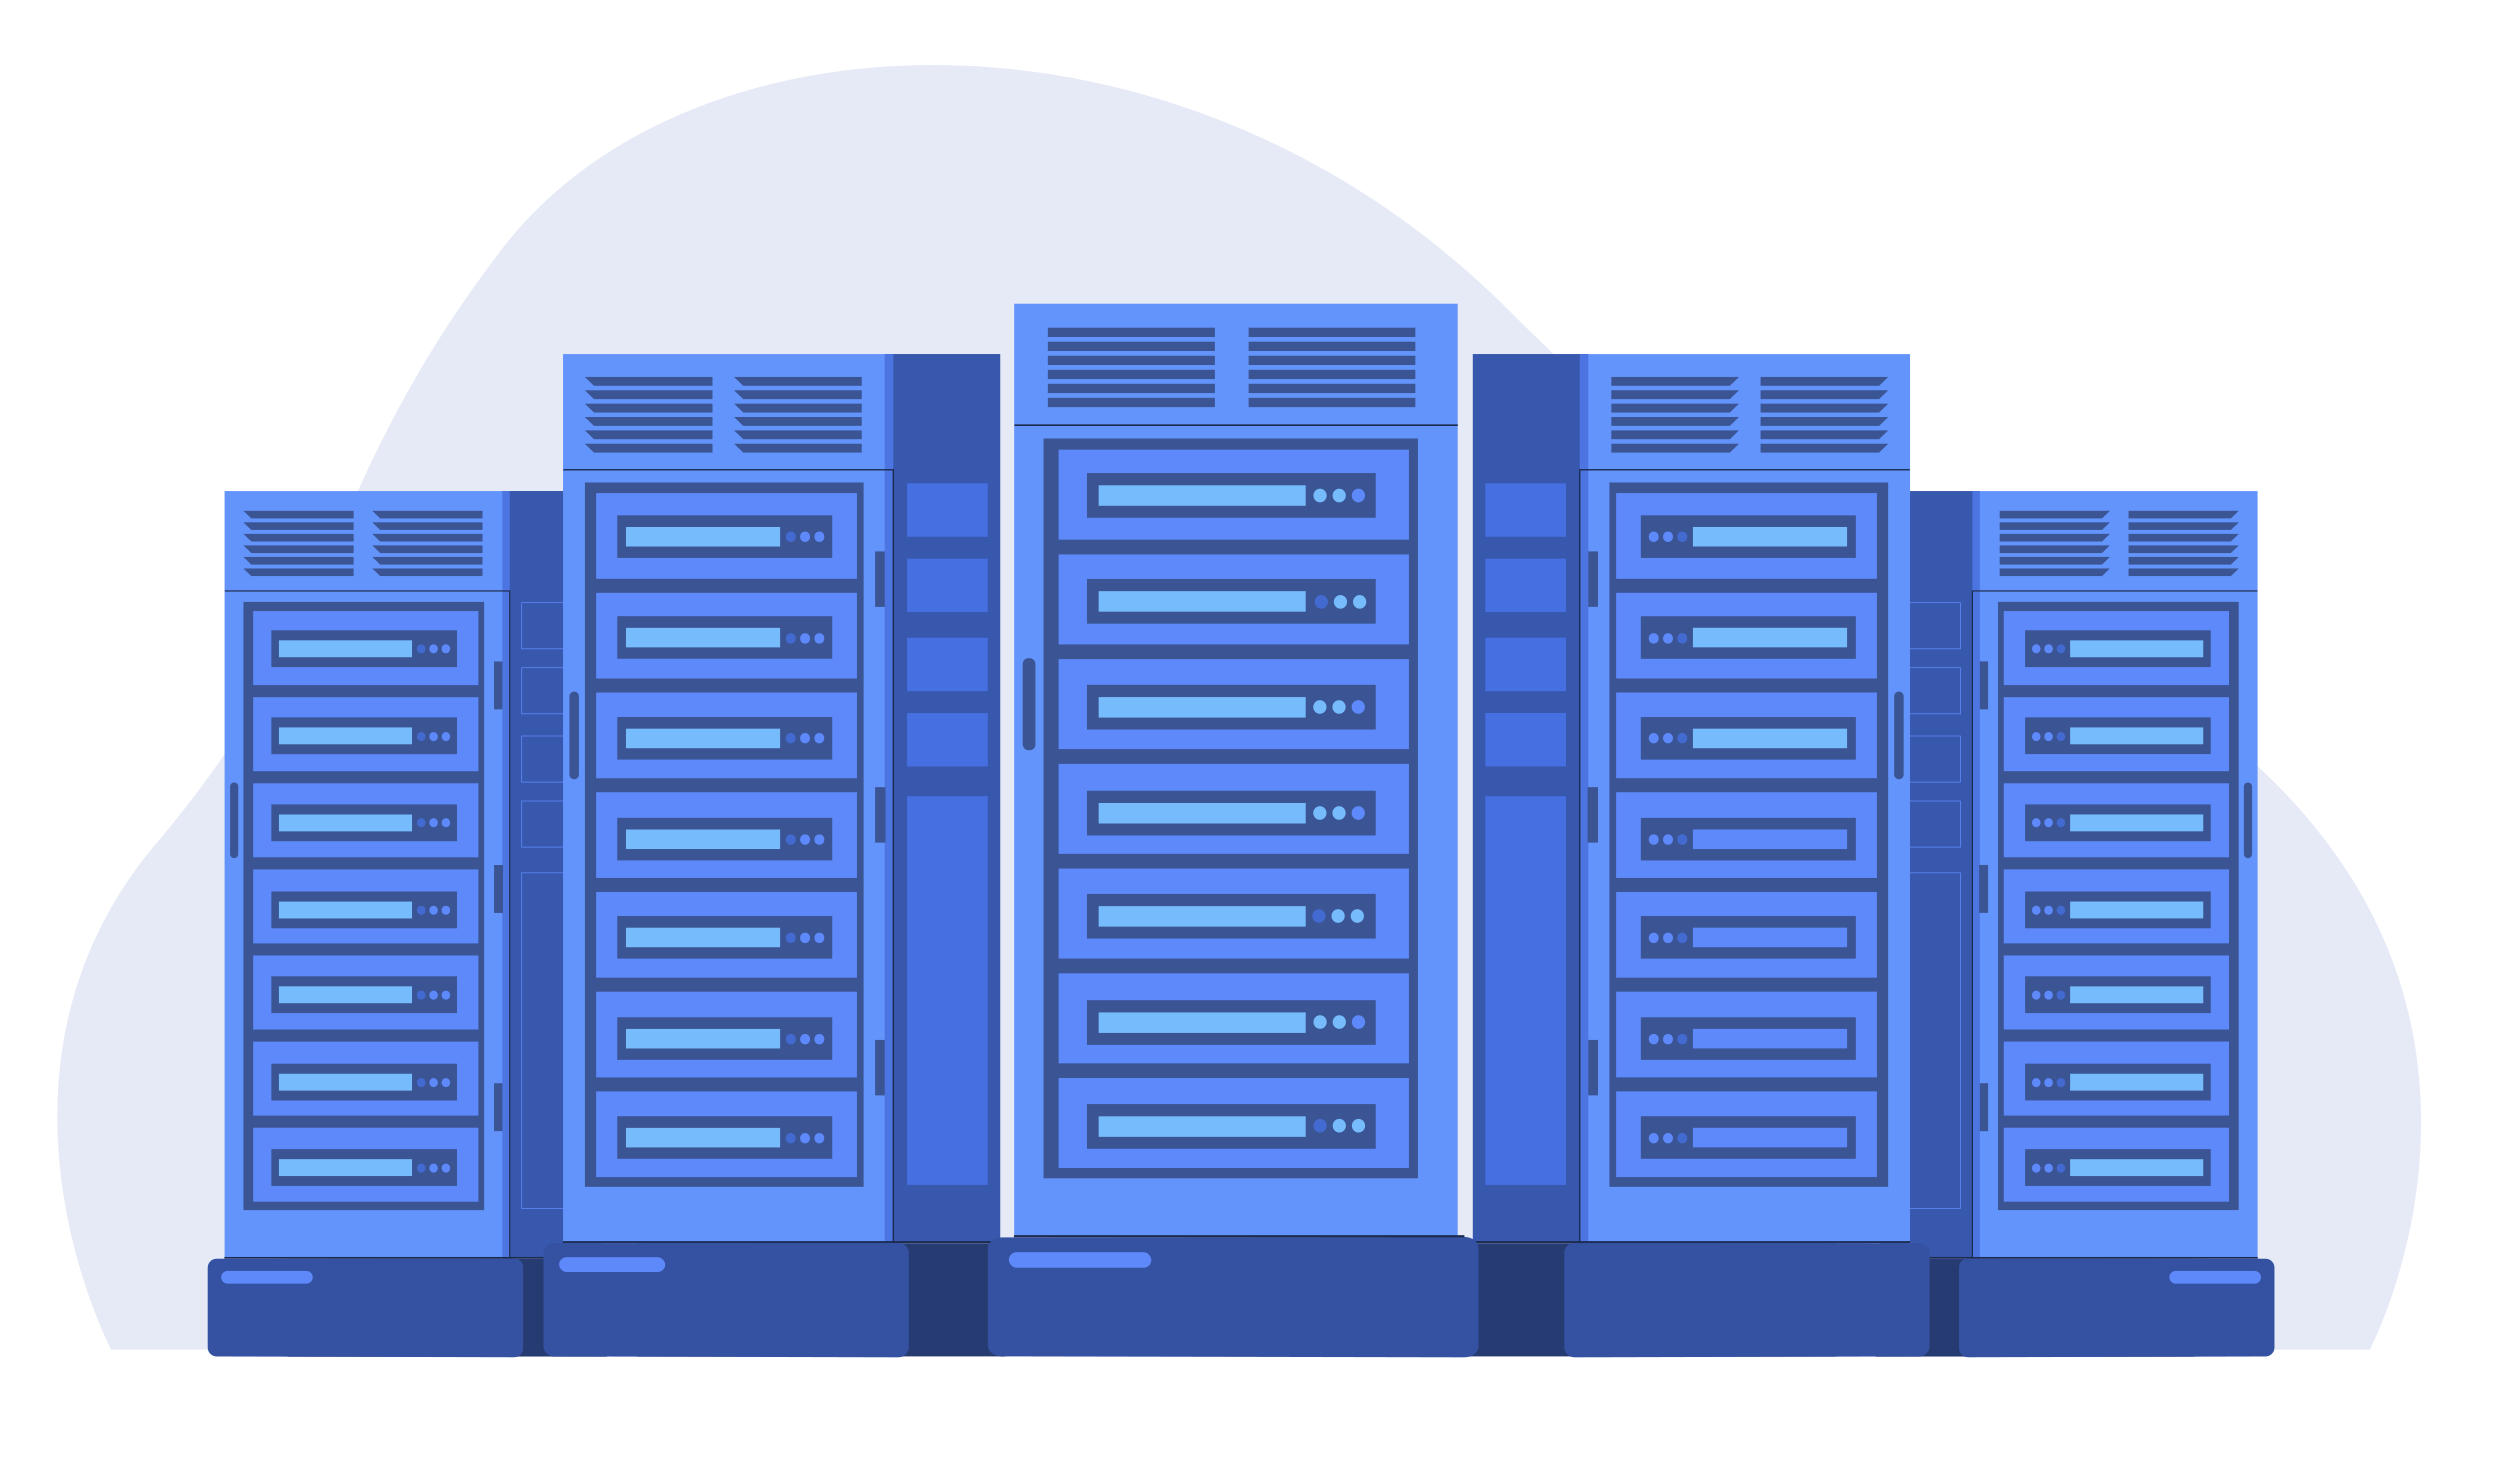 <?xml version="1.0" encoding="UTF-8"?><svg xmlns="http://www.w3.org/2000/svg" viewBox="0 0 600 350"><g id="a"/><g id="b"/><g id="c"/><g id="d"/><g id="e"/><g id="f"/><g id="g"/><g id="h"/><g id="i"/><g id="j"><path d="M13.75,266.74c-.34,32.02,12.93,57.18,12.93,57.18H568.75s22.53-42.67,6.65-89.93c-.17-.56-.37-1.11-.57-1.67-3.08-8.7-7.48-17.55-13.58-26.29-10.21-14.63-22.87-26.33-36.85-36.05-.52-.37-1.06-.73-1.59-1.1-21.17-14.41-45.21-24.43-68.16-33.31-.76-.29-1.52-.59-2.27-.88-6.29-2.42-12.5-4.77-18.52-7.1-12.73-4.92-23.98-11.53-35.73-20.57-.57-.42-1.13-.87-1.71-1.33-10.68-8.39-21.85-18.8-34.93-31.83-22.88-22.75-49.21-38.44-76.13-47.74-.59-.21-1.16-.41-1.75-.6-19.88-6.67-40.04-9.88-59.34-9.92-.54,0-1.1,0-1.64,.01-22.94,.16-44.6,4.83-63.08,13.51-.59,.27-1.19,.56-1.77,.85-15.04,7.35-27.87,17.42-37.41,29.92-12.79,16.76-21.32,31.16-28.02,44.43-.36,.71-.72,1.41-1.07,2.11-16.06,32.42-21.79,58.3-53.69,95.87-6.76,7.96-11.78,16.19-15.41,24.43-.23,.52-.46,1.04-.67,1.57-5.24,12.43-7.39,24.86-7.71,36.47-.03,.66-.04,1.32-.04,1.97Z" style="fill:#e5eaf6;"/><g><g><g><rect x="120.56" y="117.84" width="23.94" height="184.22" style="fill:#3858ae;"/><g><rect x="53.9" y="117.86" width="66.83" height="184.22" style="fill:#6394fb;"/><rect x="58.43" y="144.46" width="57.76" height="145.97" style="fill:#3a5494;"/><path d="M56.2,205.96h0c-.54,0-.98-.44-.98-.98v-16.2c0-.54,.44-.98,.98-.98h0c.54,0,.98,.44,.98,.98v16.2c0,.54-.44,.98-.98,.98Z" style="fill:#3a5494;"/><rect x="118.57" y="158.75" width="2.15" height="11.5" style="fill:#3a5494;"/><rect x="118.57" y="259.98" width="2.15" height="11.5" style="fill:#3a5494;"/><g><rect x="60.76" y="167.33" width="54.05" height="17.76" style="fill:#5e89fa;"/><rect x="60.76" y="187.99" width="54.05" height="17.76" style="fill:#5e89fa;"/><rect x="60.76" y="208.66" width="54.05" height="17.76" style="fill:#5e89fa;"/><rect x="60.76" y="229.32" width="54.05" height="17.76" style="fill:#5e89fa;"/><rect x="60.76" y="249.99" width="54.05" height="17.76" style="fill:#5e89fa;"/><rect x="60.76" y="270.65" width="54.05" height="17.76" style="fill:#5e89fa;"/><g><rect x="60.76" y="146.66" width="54.05" height="17.76" style="fill:#5e89fa;"/><g><rect x="65.13" y="151.27" width="44.55" height="8.83" style="fill:#3a5494;"/><g><rect x="66.94" y="153.68" width="31.95" height="4.05" style="fill:#76bcfc;"/><g><ellipse cx="101.09" cy="155.71" rx="1.02" ry="1.08" style="fill:#436ad1;"/><path d="M105.08,155.71c0,.6-.46,1.08-1.02,1.08s-1.02-.48-1.02-1.08,.46-1.08,1.02-1.08,1.02,.48,1.02,1.08Z" style="fill:#5e89fa;"/><ellipse cx="107.01" cy="155.71" rx="1.02" ry="1.08" style="fill:#5e89fa;"/></g></g></g></g><g><rect x="65.13" y="172.17" width="44.55" height="8.83" style="fill:#3a5494;"/><rect x="66.94" y="174.58" width="31.95" height="4.05" style="fill:#76bcfc;"/></g><g><rect x="65.13" y="193.06" width="44.55" height="8.83" style="fill:#3a5494;"/><rect x="66.94" y="195.48" width="31.95" height="4.05" style="fill:#76bcfc;"/></g><g><rect x="65.13" y="213.96" width="44.55" height="8.83" style="fill:#3a5494;"/><rect x="66.94" y="216.38" width="31.95" height="4.05" style="fill:#76bcfc;"/></g><g><rect x="65.13" y="234.31" width="44.55" height="8.83" style="fill:#3a5494;"/><rect x="66.94" y="236.72" width="31.95" height="4.05" style="fill:#76bcfc;"/><g><ellipse cx="101.09" cy="238.83" rx="1.02" ry="1.08" style="fill:#436ad1;"/><path d="M105.08,238.83c0,.6-.46,1.08-1.02,1.08s-1.02-.48-1.02-1.08,.46-1.08,1.02-1.08,1.02,.48,1.02,1.08Z" style="fill:#5e89fa;"/><ellipse cx="107.01" cy="238.83" rx="1.02" ry="1.08" style="fill:#5e89fa;"/></g></g><g><rect x="65.13" y="255.29" width="44.55" height="8.83" style="fill:#3a5494;"/><rect x="66.94" y="257.7" width="31.95" height="4.05" style="fill:#76bcfc;"/></g><g><rect x="65.13" y="275.79" width="44.55" height="8.83" style="fill:#3a5494;"/><rect x="66.94" y="278.2" width="31.95" height="4.05" style="fill:#76bcfc;"/><g><path d="M102.12,280.35c0,.6-.46,1.08-1.02,1.08s-1.02-.48-1.02-1.08,.46-1.08,1.02-1.08,1.02,.48,1.02,1.08Z" style="fill:#436ad1;"/><path d="M105.08,280.35c0,.6-.46,1.08-1.02,1.08s-1.02-.48-1.02-1.08,.46-1.08,1.02-1.08,1.02,.48,1.02,1.08Z" style="fill:#5e89fa;"/><path d="M108.04,280.35c0,.6-.46,1.08-1.02,1.08s-1.02-.48-1.02-1.08,.46-1.08,1.02-1.08,1.02,.48,1.02,1.08Z" style="fill:#5e89fa;"/></g></g><g><path d="M102.12,176.78c0,.6-.46,1.08-1.02,1.08s-1.02-.48-1.02-1.08,.46-1.08,1.02-1.08,1.02,.48,1.02,1.08Z" style="fill:#436ad1;"/><path d="M105.08,176.78c0,.6-.46,1.08-1.02,1.08s-1.02-.48-1.02-1.08,.46-1.08,1.02-1.08,1.02,.48,1.02,1.08Z" style="fill:#5e89fa;"/><path d="M108.04,176.78c0,.6-.46,1.08-1.02,1.08s-1.02-.48-1.02-1.08,.46-1.08,1.02-1.08,1.02,.48,1.02,1.08Z" style="fill:#5e89fa;"/></g><g><path d="M102.12,197.45c0,.6-.46,1.08-1.02,1.08s-1.02-.48-1.02-1.08,.46-1.08,1.02-1.08,1.02,.48,1.02,1.08Z" style="fill:#436ad1;"/><path d="M105.08,197.45c0,.6-.46,1.08-1.02,1.08s-1.02-.48-1.02-1.08,.46-1.08,1.02-1.08,1.02,.48,1.02,1.08Z" style="fill:#5e89fa;"/><path d="M108.04,197.45c0,.6-.46,1.08-1.02,1.08s-1.02-.48-1.02-1.08,.46-1.08,1.02-1.08,1.02,.48,1.02,1.08Z" style="fill:#5e89fa;"/></g><g><ellipse cx="101.09" cy="218.46" rx="1.02" ry="1.08" style="fill:#436ad1;"/><path d="M105.08,218.46c0,.6-.46,1.08-1.02,1.08s-1.02-.48-1.02-1.08,.46-1.08,1.02-1.08,1.02,.48,1.02,1.08Z" style="fill:#5e89fa;"/><ellipse cx="107.01" cy="218.46" rx="1.02" ry="1.08" style="fill:#5e89fa;"/></g><g><path d="M102.12,259.83c0,.6-.46,1.08-1.02,1.08s-1.02-.48-1.02-1.08,.46-1.08,1.02-1.08,1.02,.48,1.02,1.08Z" style="fill:#436ad1;"/><path d="M105.08,259.83c0,.6-.46,1.08-1.02,1.08s-1.02-.48-1.02-1.08,.46-1.08,1.02-1.08,1.02,.48,1.02,1.08Z" style="fill:#5e89fa;"/><path d="M108.04,259.83c0,.6-.46,1.08-1.02,1.08s-1.02-.48-1.02-1.08,.46-1.08,1.02-1.08,1.02,.48,1.02,1.08Z" style="fill:#5e89fa;"/></g></g></g><rect x="120.56" y="117.84" width="1.78" height="184.22" style="fill:#4c75e1;"/><polygon points="122.48 302.07 122.2 302.07 122.2 141.97 53.96 141.97 53.96 141.69 122.48 141.69 122.48 302.07" style="fill:#1c2a4d;"/><rect x="118.57" y="207.6" width="2.15" height="11.5" style="fill:#3a5494;"/><g><polygon points="84.87 124.42 60.31 124.42 58.41 122.59 84.87 122.59 84.87 124.42" style="fill:#3a5494;"/><polygon points="84.87 127.19 60.31 127.19 58.41 125.36 84.87 125.36 84.87 127.19" style="fill:#3a5494;"/><polygon points="84.87 129.96 60.31 129.96 58.41 128.13 84.87 128.13 84.87 129.96" style="fill:#3a5494;"/><polygon points="84.87 132.73 60.31 132.73 58.41 130.89 84.87 130.89 84.87 132.73" style="fill:#3a5494;"/><polygon points="84.87 135.5 60.31 135.5 58.41 133.66 84.87 133.66 84.87 135.5" style="fill:#3a5494;"/><polygon points="84.87 138.26 60.31 138.26 58.41 136.43 84.87 136.43 84.87 138.26" style="fill:#3a5494;"/></g><g><polygon points="115.8 124.42 91.24 124.42 89.34 122.59 115.8 122.59 115.8 124.42" style="fill:#3a5494;"/><polygon points="115.8 127.19 91.24 127.19 89.34 125.36 115.8 125.36 115.8 127.19" style="fill:#3a5494;"/><polygon points="115.8 129.96 91.24 129.96 89.34 128.13 115.8 128.13 115.8 129.96" style="fill:#3a5494;"/><polygon points="115.8 132.73 91.24 132.73 89.34 130.89 115.8 130.89 115.8 132.73" style="fill:#3a5494;"/><polygon points="115.8 135.5 91.24 135.5 89.34 133.66 115.8 133.66 115.8 135.5" style="fill:#3a5494;"/><polygon points="115.8 138.26 91.24 138.26 89.34 136.43 115.8 136.43 115.8 138.26" style="fill:#3a5494;"/></g><g><g><path d="M142.01,155.8h-16.9v-11.25h16.9v11.25Zm-16.71-.19h16.53v-10.88h-16.53v10.88Z" style="fill:#5e89fa;"/><path d="M142.01,171.4h-16.9v-11.25h16.9v11.25Zm-16.71-.19h16.53v-10.88h-16.53v10.88Z" style="fill:#5e89fa;"/></g><g><path d="M142.01,187.8h-16.9v-11.25h16.9v11.25Zm-16.71-.19h16.53v-10.88h-16.53v10.88Z" style="fill:#5e89fa;"/><path d="M142.01,203.4h-16.9v-11.25h16.9v11.25Zm-16.71-.19h16.53v-10.88h-16.53v10.88Z" style="fill:#5e89fa;"/><path d="M142.01,290.12h-16.9v-80.73h16.9v80.73Zm-16.71-.19h16.53v-80.36h-16.53v80.36Z" style="fill:#5e89fa;"/></g></g></g><g><g><path d="M69.46,302.1h75.7c.91,0,1.65,.74,1.65,1.65v20.17c0,.91-.74,1.65-1.65,1.65H69.46c-.91,0-1.65-.74-1.65-1.65v-20.17c0-.91,.74-1.65,1.65-1.65Z" style="fill:#263b71;"/><path d="M123.37,302c-13.22,.02-59.59,.08-71.35,.09-1.21,0-2.17,.96-2.17,2.14v19.18c0,1.18,.96,2.14,2.17,2.14,11.83,.02,57.65,.15,71.35,.19,1.21,0,2.18-.96,2.18-2.14v-19.46c0-1.18-.97-2.14-2.18-2.14Z" style="fill:#3452a1;"/></g><rect x="53.87" y="301.67" width="90.68" height=".38" style="fill:#1c2a4d;"/><path d="M73.53,308.08h-18.92c-.84,0-1.53-.69-1.53-1.53h0c0-.84,.69-1.53,1.53-1.53h18.92c.84,0,1.53,.69,1.53,1.53h0c0,.84-.69,1.53-1.53,1.53Z" style="fill:#5e89fa;"/></g></g><g><g><rect x="451.21" y="117.84" width="23.94" height="184.22" transform="translate(926.37 419.91) rotate(180)" style="fill:#3858ae;"/><g><rect x="474.99" y="117.86" width="66.83" height="184.22" transform="translate(1016.81 419.94) rotate(180)" style="fill:#6394fb;"/><rect x="479.52" y="144.46" width="57.76" height="145.97" transform="translate(1016.81 434.88) rotate(180)" style="fill:#3a5494;"/><path d="M539.51,205.96h0c.54,0,.98-.44,.98-.98v-16.2c0-.54-.44-.98-.98-.98h0c-.54,0-.98,.44-.98,.98v16.2c0,.54,.44,.98,.98,.98Z" style="fill:#3a5494;"/><rect x="475" y="158.75" width="2.15" height="11.5" transform="translate(952.14 328.99) rotate(180)" style="fill:#3a5494;"/><rect x="475" y="259.98" width="2.15" height="11.5" transform="translate(952.14 531.45) rotate(180)" style="fill:#3a5494;"/><g><rect x="480.91" y="167.33" width="54.05" height="17.76" transform="translate(1015.87 352.41) rotate(180)" style="fill:#5e89fa;"/><rect x="480.91" y="187.99" width="54.05" height="17.76" transform="translate(1015.87 393.74) rotate(180)" style="fill:#5e89fa;"/><rect x="480.91" y="208.66" width="54.05" height="17.76" transform="translate(1015.87 435.07) rotate(180)" style="fill:#5e89fa;"/><rect x="480.91" y="229.32" width="54.05" height="17.76" transform="translate(1015.87 476.4) rotate(180)" style="fill:#5e89fa;"/><rect x="480.91" y="249.99" width="54.05" height="17.76" transform="translate(1015.87 517.73) rotate(180)" style="fill:#5e89fa;"/><rect x="480.91" y="270.65" width="54.05" height="17.76" transform="translate(1015.87 559.06) rotate(180)" style="fill:#5e89fa;"/><g><rect x="480.91" y="146.66" width="54.05" height="17.76" transform="translate(1015.87 311.08) rotate(180)" style="fill:#5e89fa;"/><g><rect x="486.04" y="151.27" width="44.55" height="8.83" transform="translate(1016.62 311.37) rotate(180)" style="fill:#3a5494;"/><g><rect x="496.83" y="153.68" width="31.95" height="4.05" transform="translate(1025.61 311.42) rotate(180)" style="fill:#76bcfc;"/><g><path d="M493.6,155.71c0,.6,.46,1.08,1.02,1.08s1.02-.48,1.02-1.08-.46-1.08-1.02-1.08-1.02,.48-1.02,1.08Z" style="fill:#436ad1;"/><ellipse cx="491.66" cy="155.71" rx="1.02" ry="1.08" style="fill:#5e89fa;"/><path d="M487.68,155.71c0,.6,.46,1.08,1.02,1.08s1.02-.48,1.02-1.08-.46-1.08-1.02-1.08-1.02,.48-1.02,1.08Z" style="fill:#5e89fa;"/></g></g></g></g><g><rect x="486.04" y="172.17" width="44.55" height="8.83" transform="translate(1016.62 353.16) rotate(180)" style="fill:#3a5494;"/><rect x="496.83" y="174.58" width="31.95" height="4.05" transform="translate(1025.61 353.21) rotate(180)" style="fill:#76bcfc;"/></g><g><rect x="486.04" y="193.06" width="44.55" height="8.83" transform="translate(1016.62 394.95) rotate(180)" style="fill:#3a5494;"/><rect x="496.83" y="195.48" width="31.95" height="4.05" transform="translate(1025.61 395) rotate(180)" style="fill:#76bcfc;"/></g><g><rect x="486.04" y="213.96" width="44.55" height="8.83" transform="translate(1016.62 436.75) rotate(180)" style="fill:#3a5494;"/><rect x="496.83" y="216.38" width="31.95" height="4.05" transform="translate(1025.61 436.8) rotate(180)" style="fill:#76bcfc;"/></g><g><rect x="486.04" y="234.31" width="44.55" height="8.83" transform="translate(1016.62 477.45) rotate(180)" style="fill:#3a5494;"/><rect x="496.83" y="236.72" width="31.95" height="4.05" transform="translate(1025.61 477.5) rotate(180)" style="fill:#76bcfc;"/><g><path d="M493.6,238.83c0,.6,.46,1.08,1.02,1.08s1.02-.48,1.02-1.08-.46-1.08-1.02-1.08-1.02,.48-1.02,1.08Z" style="fill:#436ad1;"/><ellipse cx="491.66" cy="238.83" rx="1.02" ry="1.08" style="fill:#5e89fa;"/><path d="M487.68,238.83c0,.6,.46,1.08,1.02,1.08s1.02-.48,1.02-1.08-.46-1.08-1.02-1.08-1.02,.48-1.02,1.08Z" style="fill:#5e89fa;"/></g></g><g><rect x="486.04" y="255.29" width="44.55" height="8.83" transform="translate(1016.62 519.4) rotate(180)" style="fill:#3a5494;"/><rect x="496.83" y="257.7" width="31.95" height="4.05" transform="translate(1025.61 519.45) rotate(180)" style="fill:#76bcfc;"/></g><g><rect x="486.04" y="275.79" width="44.55" height="8.83" transform="translate(1016.62 560.41) rotate(180)" style="fill:#3a5494;"/><rect x="496.83" y="278.2" width="31.95" height="4.05" transform="translate(1025.61 560.46) rotate(180)" style="fill:#76bcfc;"/><g><path d="M493.6,280.35c0,.6,.46,1.08,1.02,1.08s1.02-.48,1.02-1.08-.46-1.08-1.02-1.08-1.02,.48-1.02,1.08Z" style="fill:#436ad1;"/><path d="M490.64,280.35c0,.6,.46,1.08,1.02,1.08s1.02-.48,1.02-1.08-.46-1.08-1.02-1.08-1.02,.48-1.02,1.08Z" style="fill:#5e89fa;"/><path d="M487.68,280.35c0,.6,.46,1.08,1.02,1.08s1.02-.48,1.02-1.08-.46-1.08-1.02-1.08-1.02,.48-1.02,1.08Z" style="fill:#5e89fa;"/></g></g><g><path d="M493.6,176.78c0,.6,.46,1.08,1.02,1.08s1.02-.48,1.02-1.08-.46-1.08-1.02-1.08-1.02,.48-1.02,1.08Z" style="fill:#436ad1;"/><path d="M490.64,176.78c0,.6,.46,1.08,1.02,1.08s1.02-.48,1.02-1.08-.46-1.08-1.02-1.08-1.02,.48-1.02,1.08Z" style="fill:#5e89fa;"/><path d="M487.68,176.78c0,.6,.46,1.08,1.02,1.08s1.02-.48,1.02-1.08-.46-1.08-1.02-1.08-1.02,.48-1.02,1.08Z" style="fill:#5e89fa;"/></g><g><path d="M493.6,197.45c0,.6,.46,1.08,1.02,1.08s1.02-.48,1.02-1.08-.46-1.08-1.02-1.08-1.02,.48-1.02,1.08Z" style="fill:#436ad1;"/><path d="M490.64,197.45c0,.6,.46,1.08,1.02,1.08s1.02-.48,1.02-1.08-.46-1.08-1.02-1.08-1.02,.48-1.02,1.08Z" style="fill:#5e89fa;"/><path d="M487.68,197.45c0,.6,.46,1.08,1.02,1.08s1.02-.48,1.02-1.08-.46-1.08-1.02-1.08-1.02,.48-1.02,1.08Z" style="fill:#5e89fa;"/></g><g><path d="M493.6,218.46c0,.6,.46,1.08,1.02,1.08s1.02-.48,1.02-1.08-.46-1.08-1.02-1.08-1.02,.48-1.02,1.08Z" style="fill:#436ad1;"/><ellipse cx="491.66" cy="218.46" rx="1.02" ry="1.08" style="fill:#5e89fa;"/><path d="M487.68,218.46c0,.6,.46,1.08,1.02,1.08s1.02-.48,1.02-1.08-.46-1.08-1.02-1.08-1.02,.48-1.02,1.08Z" style="fill:#5e89fa;"/></g><g><path d="M493.6,259.83c0,.6,.46,1.08,1.02,1.08s1.02-.48,1.02-1.08-.46-1.08-1.02-1.08-1.02,.48-1.02,1.08Z" style="fill:#436ad1;"/><path d="M490.64,259.83c0,.6,.46,1.08,1.02,1.08s1.02-.48,1.02-1.08-.46-1.08-1.02-1.08-1.02,.48-1.02,1.08Z" style="fill:#5e89fa;"/><path d="M487.68,259.83c0,.6,.46,1.08,1.02,1.08s1.02-.48,1.02-1.08-.46-1.08-1.02-1.08-1.02,.48-1.02,1.08Z" style="fill:#5e89fa;"/></g></g></g><rect x="473.37" y="117.84" width="1.78" height="184.22" transform="translate(948.53 419.91) rotate(180)" style="fill:#4c75e1;"/><polygon points="473.52 302.07 473.23 302.07 473.23 141.69 541.76 141.69 541.76 141.97 473.52 141.97 473.52 302.07" style="fill:#1c2a4d;"/><rect x="475" y="207.6" width="2.15" height="11.5" transform="translate(952.14 426.69) rotate(180)" style="fill:#3a5494;"/><g><polygon points="510.85 124.42 535.41 124.42 537.31 122.59 510.85 122.59 510.85 124.42" style="fill:#3a5494;"/><polygon points="510.85 127.19 535.41 127.19 537.31 125.36 510.85 125.36 510.85 127.19" style="fill:#3a5494;"/><polygon points="510.85 129.96 535.41 129.96 537.31 128.13 510.85 128.13 510.85 129.96" style="fill:#3a5494;"/><polygon points="510.85 132.73 535.41 132.73 537.31 130.89 510.85 130.89 510.85 132.73" style="fill:#3a5494;"/><polygon points="510.85 135.5 535.41 135.5 537.31 133.66 510.85 133.66 510.85 135.5" style="fill:#3a5494;"/><polygon points="510.85 138.26 535.41 138.26 537.31 136.43 510.85 136.43 510.85 138.26" style="fill:#3a5494;"/></g><g><polygon points="479.92 124.42 504.48 124.42 506.38 122.59 479.92 122.59 479.92 124.42" style="fill:#3a5494;"/><polygon points="479.92 127.19 504.48 127.19 506.38 125.36 479.92 125.36 479.92 127.19" style="fill:#3a5494;"/><polygon points="479.92 129.96 504.48 129.96 506.38 128.13 479.92 128.13 479.92 129.96" style="fill:#3a5494;"/><polygon points="479.92 132.73 504.48 132.73 506.38 130.89 479.92 130.89 479.92 132.73" style="fill:#3a5494;"/><polygon points="479.92 135.5 504.48 135.5 506.38 133.66 479.92 133.66 479.92 135.5" style="fill:#3a5494;"/><polygon points="479.92 138.26 504.48 138.26 506.38 136.43 479.92 136.43 479.92 138.26" style="fill:#3a5494;"/></g><g><g><path d="M470.61,155.8h-16.9v-11.25h16.9v11.25Zm-16.72-.19h16.53v-10.88h-16.53v10.88Z" style="fill:#5e89fa;"/><path d="M470.61,171.4h-16.9v-11.25h16.9v11.25Zm-16.72-.19h16.53v-10.88h-16.53v10.88Z" style="fill:#5e89fa;"/></g><g><path d="M470.61,187.8h-16.9v-11.25h16.9v11.25Zm-16.72-.19h16.53v-10.88h-16.53v10.88Z" style="fill:#5e89fa;"/><path d="M470.61,203.4h-16.9v-11.25h16.9v11.25Zm-16.72-.19h16.53v-10.88h-16.53v10.88Z" style="fill:#5e89fa;"/><path d="M470.61,290.12h-16.9v-80.73h16.9v80.73Zm-16.72-.19h16.53v-80.36h-16.53v80.36Z" style="fill:#5e89fa;"/></g></g></g><g><g><path d="M450.55,302.1h75.71c.91,0,1.65,.74,1.65,1.65v20.17c0,.91-.74,1.65-1.65,1.65h-75.7c-.91,0-1.65-.74-1.65-1.65v-20.17c0-.91,.74-1.65,1.65-1.65Z" style="fill:#263b71;"/><path d="M472.35,302c13.22,.02,59.59,.08,71.35,.09,1.21,0,2.17,.96,2.17,2.14v19.18c0,1.18-.96,2.14-2.17,2.14-11.83,.02-57.65,.15-71.35,.19-1.21,0-2.18-.96-2.18-2.14v-19.46c0-1.18,.97-2.14,2.18-2.14Z" style="fill:#3452a1;"/></g><rect x="451.17" y="301.67" width="90.68" height=".38" style="fill:#1c2a4d;"/><path d="M522.18,308.08h18.92c.84,0,1.53-.69,1.53-1.53h0c0-.84-.69-1.53-1.53-1.53h-18.92c-.84,0-1.53,.69-1.53,1.53h0c0,.84,.69,1.53,1.53,1.53Z" style="fill:#5e89fa;"/></g></g><g><g><rect x="212.33" y="84.97" width="27.73" height="213.35" style="fill:#3858ae;"/><g><rect x="135.13" y="84.98" width="77.39" height="213.35" style="fill:#6394fb;"/><rect x="140.38" y="115.79" width="66.89" height="169.05" style="fill:#3a5494;"/><path d="M137.8,187.02h0c-.63,0-1.14-.51-1.14-1.14v-18.76c0-.63,.51-1.14,1.14-1.14h0c.63,0,1.14,.51,1.14,1.14v18.76c0,.63-.51,1.14-1.14,1.14Z" style="fill:#3a5494;"/><rect x="210.03" y="132.34" width="2.49" height="13.31" style="fill:#3a5494;"/><rect x="210.03" y="249.58" width="2.49" height="13.31" style="fill:#3a5494;"/><g><rect x="143.07" y="142.28" width="62.59" height="20.57" style="fill:#5e89fa;"/><rect x="143.07" y="166.21" width="62.59" height="20.57" style="fill:#5e89fa;"/><rect x="143.07" y="190.14" width="62.59" height="20.57" style="fill:#5e89fa;"/><rect x="143.07" y="214.07" width="62.59" height="20.57" style="fill:#5e89fa;"/><rect x="143.07" y="238.01" width="62.59" height="20.57" style="fill:#5e89fa;"/><rect x="143.07" y="261.94" width="62.59" height="20.57" style="fill:#5e89fa;"/><g><rect x="143.07" y="118.34" width="62.59" height="20.57" style="fill:#5e89fa;"/><g><rect x="148.14" y="123.68" width="51.6" height="10.22" style="fill:#3a5494;"/><g><rect x="150.23" y="126.48" width="37" height="4.69" style="fill:#76bcfc;"/><g><ellipse cx="189.79" cy="128.82" rx="1.19" ry="1.25" style="fill:#436ad1;"/><ellipse cx="193.22" cy="128.82" rx="1.19" ry="1.25" style="fill:#5e89fa;"/><ellipse cx="196.65" cy="128.82" rx="1.19" ry="1.25" style="fill:#5e89fa;"/></g></g></g></g><g><rect x="148.14" y="147.88" width="51.6" height="10.22" style="fill:#3a5494;"/><rect x="150.23" y="150.68" width="37" height="4.69" style="fill:#76bcfc;"/></g><g><rect x="148.14" y="172.08" width="51.6" height="10.22" style="fill:#3a5494;"/><rect x="150.23" y="174.88" width="37" height="4.69" style="fill:#76bcfc;"/></g><g><rect x="148.14" y="196.28" width="51.6" height="10.22" style="fill:#3a5494;"/><rect x="150.23" y="199.08" width="37" height="4.69" style="fill:#76bcfc;"/></g><g><rect x="148.14" y="219.85" width="51.6" height="10.22" style="fill:#3a5494;"/><rect x="150.23" y="222.65" width="37" height="4.69" style="fill:#76bcfc;"/><g><ellipse cx="189.79" cy="225.09" rx="1.19" ry="1.25" style="fill:#436ad1;"/><ellipse cx="193.22" cy="225.09" rx="1.19" ry="1.25" style="fill:#5e89fa;"/><ellipse cx="196.65" cy="225.09" rx="1.19" ry="1.25" style="fill:#5e89fa;"/></g></g><g><rect x="148.14" y="244.14" width="51.6" height="10.22" style="fill:#3a5494;"/><rect x="150.23" y="246.94" width="37" height="4.69" style="fill:#76bcfc;"/></g><g><rect x="148.14" y="267.89" width="51.6" height="10.22" style="fill:#3a5494;"/><rect x="150.23" y="270.69" width="37" height="4.69" style="fill:#76bcfc;"/><g><path d="M190.97,273.17c0,.69-.53,1.25-1.19,1.25s-1.19-.56-1.19-1.25,.53-1.25,1.19-1.25,1.19,.56,1.19,1.25Z" style="fill:#436ad1;"/><path d="M194.4,273.17c0,.69-.53,1.25-1.19,1.25s-1.19-.56-1.19-1.25,.53-1.25,1.19-1.25,1.19,.56,1.19,1.25Z" style="fill:#5e89fa;"/><path d="M197.83,273.17c0,.69-.53,1.25-1.19,1.25s-1.19-.56-1.19-1.25,.53-1.25,1.19-1.25,1.19,.56,1.19,1.25Z" style="fill:#5e89fa;"/></g></g><g><ellipse cx="189.79" cy="153.22" rx="1.19" ry="1.25" style="fill:#436ad1;"/><ellipse cx="193.22" cy="153.22" rx="1.19" ry="1.25" style="fill:#5e89fa;"/><ellipse cx="196.65" cy="153.22" rx="1.19" ry="1.25" style="fill:#5e89fa;"/></g><g><path d="M190.97,177.16c0,.69-.53,1.25-1.19,1.25s-1.19-.56-1.19-1.25,.53-1.25,1.19-1.25,1.19,.56,1.19,1.25Z" style="fill:#436ad1;"/><path d="M194.4,177.16c0,.69-.53,1.25-1.19,1.25s-1.19-.56-1.19-1.25,.53-1.25,1.19-1.25,1.19,.56,1.19,1.25Z" style="fill:#5e89fa;"/><path d="M197.83,177.16c0,.69-.53,1.25-1.19,1.25s-1.19-.56-1.19-1.25,.53-1.25,1.19-1.25,1.19,.56,1.19,1.25Z" style="fill:#5e89fa;"/></g><g><ellipse cx="189.79" cy="201.5" rx="1.19" ry="1.25" style="fill:#436ad1;"/><ellipse cx="193.22" cy="201.5" rx="1.19" ry="1.25" style="fill:#5e89fa;"/><ellipse cx="196.65" cy="201.5" rx="1.19" ry="1.25" style="fill:#5e89fa;"/></g><g><ellipse cx="189.79" cy="249.4" rx="1.19" ry="1.25" style="fill:#436ad1;"/><ellipse cx="193.22" cy="249.4" rx="1.19" ry="1.25" style="fill:#5e89fa;"/><ellipse cx="196.65" cy="249.4" rx="1.19" ry="1.25" style="fill:#5e89fa;"/></g></g></g><rect x="212.33" y="84.97" width="2.06" height="213.35" style="fill:#4c75e1;"/><polygon points="214.56 298.32 214.23 298.32 214.23 112.91 135.2 112.91 135.2 112.58 214.56 112.58 214.56 298.32" style="fill:#1c2a4d;"/><rect x="210.03" y="188.92" width="2.49" height="13.31" style="fill:#3a5494;"/><g><polygon points="171 92.59 142.55 92.59 140.35 90.47 171 90.47 171 92.59" style="fill:#3a5494;"/><polygon points="171 95.79 142.55 95.79 140.35 93.67 171 93.67 171 95.79" style="fill:#3a5494;"/><polygon points="171 99 142.55 99 140.35 96.88 171 96.88 171 99" style="fill:#3a5494;"/><polygon points="171 102.21 142.55 102.21 140.35 100.08 171 100.08 171 102.21" style="fill:#3a5494;"/><polygon points="171 105.41 142.55 105.41 140.35 103.29 171 103.29 171 105.41" style="fill:#3a5494;"/><polygon points="171 108.62 142.55 108.62 140.35 106.49 171 106.49 171 108.62" style="fill:#3a5494;"/></g><g><polygon points="206.82 92.59 178.37 92.59 176.17 90.47 206.82 90.47 206.82 92.59" style="fill:#3a5494;"/><polygon points="206.82 95.79 178.37 95.79 176.17 93.67 206.82 93.67 206.82 95.79" style="fill:#3a5494;"/><polygon points="206.82 99 178.37 99 176.17 96.88 206.82 96.88 206.82 99" style="fill:#3a5494;"/><polygon points="206.82 102.21 178.37 102.21 176.17 100.08 206.82 100.08 206.82 102.21" style="fill:#3a5494;"/><polygon points="206.82 105.41 178.37 105.41 176.17 103.29 206.82 103.29 206.82 105.41" style="fill:#3a5494;"/><polygon points="206.82 108.62 178.37 108.62 176.17 106.49 206.82 106.49 206.82 108.62" style="fill:#3a5494;"/></g><g><g><rect x="217.7" y="116" width="19.36" height="12.82" style="fill:#466fe1;"/><rect x="217.7" y="134.07" width="19.36" height="12.82" style="fill:#466fe1;"/></g><g><rect x="217.7" y="153.06" width="19.36" height="12.82" style="fill:#466fe1;"/><rect x="217.7" y="171.13" width="19.36" height="12.82" style="fill:#466fe1;"/><rect x="217.7" y="191.09" width="19.36" height="93.28" style="fill:#466fe1;"/></g></g></g><g><g><path d="M153.15,298.36h87.67c1.05,0,1.91,.86,1.91,1.91v23.35c0,1.05-.85,1.91-1.91,1.91h-87.67c-1.05,0-1.91-.86-1.91-1.91v-23.35c0-1.05,.85-1.91,1.91-1.91Z" style="fill:#263b71;"/><path d="M215.58,298.25c-15.31,.02-69.01,.09-82.64,.11-1.4,0-2.51,1.11-2.51,2.48v22.22c0,1.37,1.12,2.48,2.51,2.48,13.7,.03,66.77,.18,82.64,.22,1.4,0,2.53-1.11,2.53-2.48v-22.54c0-1.37-1.13-2.48-2.53-2.48Z" style="fill:#3452a1;"/></g><rect x="135.09" y="297.87" width="105.02" height=".44" style="fill:#1c2a4d;"/><rect x="134.18" y="301.73" width="25.46" height="3.55" rx="1.78" ry="1.78" style="fill:#5e89fa;"/></g></g><g><g><rect x="353.47" y="84.97" width="27.73" height="213.35" transform="translate(734.67 383.29) rotate(180)" style="fill:#3858ae;"/><g><rect x="381.01" y="84.98" width="77.39" height="213.35" transform="translate(839.42 383.32) rotate(180)" style="fill:#6394fb;"/><rect x="386.26" y="115.79" width="66.89" height="169.05" transform="translate(839.42 400.63) rotate(180)" style="fill:#3a5494;"/><path d="M455.74,187.02h0c.63,0,1.14-.51,1.14-1.14v-18.76c0-.63-.51-1.14-1.14-1.14h0c-.63,0-1.14,.51-1.14,1.14v18.76c0,.63,.51,1.14,1.14,1.14Z" style="fill:#3a5494;"/><rect x="381.02" y="132.34" width="2.49" height="13.31" transform="translate(764.53 277.99) rotate(180)" style="fill:#3a5494;"/><rect x="381.02" y="249.58" width="2.49" height="13.31" transform="translate(764.53 512.47) rotate(180)" style="fill:#3a5494;"/><g><rect x="387.87" y="142.28" width="62.59" height="20.57" transform="translate(838.33 305.12) rotate(180)" style="fill:#5e89fa;"/><rect x="387.87" y="166.21" width="62.59" height="20.57" transform="translate(838.33 352.98) rotate(180)" style="fill:#5e89fa;"/><rect x="387.87" y="190.14" width="62.59" height="20.57" transform="translate(838.33 400.85) rotate(180)" style="fill:#5e89fa;"/><rect x="387.87" y="214.07" width="62.59" height="20.57" transform="translate(838.33 448.71) rotate(180)" style="fill:#5e89fa;"/><rect x="387.87" y="238.01" width="62.59" height="20.57" transform="translate(838.33 496.58) rotate(180)" style="fill:#5e89fa;"/><rect x="387.87" y="261.94" width="62.59" height="20.57" transform="translate(838.33 544.44) rotate(180)" style="fill:#5e89fa;"/><g><rect x="387.87" y="118.34" width="62.59" height="20.57" transform="translate(838.33 257.25) rotate(180)" style="fill:#5e89fa;"/><g><rect x="393.8" y="123.68" width="51.6" height="10.22" transform="translate(839.2 257.58) rotate(180)" style="fill:#3a5494;"/><g><rect x="406.31" y="126.48" width="37" height="4.69" transform="translate(849.61 257.64) rotate(180)" style="fill:#76bcfc;"/><g><ellipse cx="403.75" cy="128.82" rx="1.19" ry="1.25" style="fill:#436ad1;"/><ellipse cx="400.32" cy="128.82" rx="1.19" ry="1.25" style="fill:#5e89fa;"/><ellipse cx="396.89" cy="128.82" rx="1.19" ry="1.25" style="fill:#5e89fa;"/></g></g></g></g><g><rect x="393.8" y="147.88" width="51.6" height="10.22" transform="translate(839.2 305.99) rotate(180)" style="fill:#3a5494;"/><rect x="406.31" y="150.68" width="37" height="4.69" transform="translate(849.61 306.04) rotate(180)" style="fill:#76bcfc;"/></g><g><rect x="393.8" y="172.08" width="51.6" height="10.22" transform="translate(839.2 354.39) rotate(180)" style="fill:#3a5494;"/><rect x="406.31" y="174.88" width="37" height="4.69" transform="translate(849.61 354.45) rotate(180)" style="fill:#76bcfc;"/></g><g><rect x="393.8" y="196.28" width="51.6" height="10.22" transform="translate(839.2 402.79) rotate(180)" style="fill:#3a5494;"/><rect x="406.31" y="199.08" width="37" height="4.69" transform="translate(849.61 402.85) rotate(180)" style="fill:#5e89fa;"/></g><g><rect x="393.8" y="219.85" width="51.6" height="10.22" transform="translate(839.2 449.92) rotate(180)" style="fill:#3a5494;"/><rect x="406.31" y="222.65" width="37" height="4.69" transform="translate(849.61 449.98) rotate(180)" style="fill:#5e89fa;"/><g><ellipse cx="403.75" cy="225.09" rx="1.19" ry="1.25" style="fill:#436ad1;"/><ellipse cx="400.32" cy="225.09" rx="1.19" ry="1.25" style="fill:#5e89fa;"/><ellipse cx="396.89" cy="225.09" rx="1.19" ry="1.25" style="fill:#5e89fa;"/></g></g><g><rect x="393.8" y="244.14" width="51.6" height="10.22" transform="translate(839.2 498.51) rotate(180)" style="fill:#3a5494;"/><rect x="406.31" y="246.94" width="37" height="4.69" transform="translate(849.61 498.56) rotate(180)" style="fill:#5e89fa;"/></g><g><rect x="393.8" y="267.89" width="51.6" height="10.22" transform="translate(839.2 546) rotate(180)" style="fill:#3a5494;"/><rect x="406.31" y="270.69" width="37" height="4.69" transform="translate(849.61 546.06) rotate(180)" style="fill:#5e89fa;"/><g><path d="M402.56,273.17c0,.69,.53,1.25,1.19,1.25s1.19-.56,1.19-1.25-.53-1.25-1.19-1.25-1.19,.56-1.19,1.25Z" style="fill:#436ad1;"/><path d="M399.13,273.17c0,.69,.53,1.25,1.19,1.25s1.19-.56,1.19-1.25-.53-1.25-1.19-1.25-1.19,.56-1.19,1.25Z" style="fill:#5e89fa;"/><path d="M395.7,273.17c0,.69,.53,1.25,1.19,1.25s1.19-.56,1.19-1.25-.53-1.25-1.19-1.25-1.19,.56-1.19,1.25Z" style="fill:#5e89fa;"/></g></g><g><ellipse cx="403.75" cy="153.22" rx="1.19" ry="1.25" style="fill:#436ad1;"/><ellipse cx="400.32" cy="153.22" rx="1.19" ry="1.25" style="fill:#5e89fa;"/><ellipse cx="396.89" cy="153.22" rx="1.19" ry="1.25" style="fill:#5e89fa;"/></g><g><path d="M402.56,177.16c0,.69,.53,1.25,1.19,1.25s1.19-.56,1.19-1.25-.53-1.25-1.19-1.25-1.19,.56-1.19,1.25Z" style="fill:#436ad1;"/><path d="M399.13,177.16c0,.69,.53,1.25,1.19,1.25s1.19-.56,1.19-1.25-.53-1.25-1.19-1.25-1.19,.56-1.19,1.25Z" style="fill:#5e89fa;"/><path d="M395.7,177.16c0,.69,.53,1.25,1.19,1.25s1.19-.56,1.19-1.25-.53-1.25-1.19-1.25-1.19,.56-1.19,1.25Z" style="fill:#5e89fa;"/></g><g><ellipse cx="403.75" cy="201.5" rx="1.19" ry="1.25" style="fill:#436ad1;"/><ellipse cx="400.32" cy="201.5" rx="1.19" ry="1.25" style="fill:#5e89fa;"/><ellipse cx="396.89" cy="201.5" rx="1.19" ry="1.25" style="fill:#5e89fa;"/></g><g><ellipse cx="403.75" cy="249.4" rx="1.19" ry="1.25" style="fill:#436ad1;"/><ellipse cx="400.32" cy="249.4" rx="1.19" ry="1.25" style="fill:#5e89fa;"/><ellipse cx="396.89" cy="249.4" rx="1.19" ry="1.25" style="fill:#5e89fa;"/></g></g></g><rect x="379.14" y="84.97" width="2.06" height="213.35" transform="translate(760.34 383.29) rotate(180)" style="fill:#4c75e1;"/><polygon points="379.3 298.32 378.98 298.32 378.98 112.58 458.34 112.58 458.34 112.91 379.3 112.91 379.3 298.32" style="fill:#1c2a4d;"/><rect x="381.02" y="188.92" width="2.49" height="13.31" transform="translate(764.53 391.15) rotate(180)" style="fill:#3a5494;"/><g><polygon points="422.54 92.59 450.98 92.59 453.18 90.47 422.54 90.47 422.54 92.59" style="fill:#3a5494;"/><polygon points="422.54 95.79 450.98 95.79 453.18 93.67 422.54 93.67 422.54 95.79" style="fill:#3a5494;"/><polygon points="422.54 99 450.98 99 453.18 96.88 422.54 96.88 422.54 99" style="fill:#3a5494;"/><polygon points="422.54 102.21 450.98 102.21 453.18 100.08 422.54 100.08 422.54 102.21" style="fill:#3a5494;"/><polygon points="422.54 105.41 450.98 105.41 453.18 103.29 422.54 103.29 422.54 105.41" style="fill:#3a5494;"/><polygon points="422.54 108.62 450.98 108.62 453.18 106.49 422.54 106.49 422.54 108.62" style="fill:#3a5494;"/></g><g><polygon points="386.72 92.59 415.16 92.59 417.36 90.47 386.72 90.47 386.72 92.59" style="fill:#3a5494;"/><polygon points="386.72 95.79 415.16 95.79 417.36 93.67 386.72 93.67 386.72 95.79" style="fill:#3a5494;"/><polygon points="386.72 99 415.16 99 417.36 96.88 386.72 96.88 386.72 99" style="fill:#3a5494;"/><polygon points="386.72 102.21 415.16 102.21 417.36 100.08 386.72 100.08 386.72 102.21" style="fill:#3a5494;"/><polygon points="386.72 105.41 415.16 105.41 417.36 103.29 386.72 103.29 386.72 105.41" style="fill:#3a5494;"/><polygon points="386.72 108.62 415.16 108.62 417.36 106.49 386.72 106.49 386.72 108.62" style="fill:#3a5494;"/></g><g><g><rect x="356.47" y="116" width="19.36" height="12.82" transform="translate(732.31 244.82) rotate(180)" style="fill:#466fe1;"/><rect x="356.47" y="134.07" width="19.36" height="12.82" transform="translate(732.31 280.96) rotate(180)" style="fill:#466fe1;"/></g><g><rect x="356.47" y="153.06" width="19.36" height="12.82" transform="translate(732.31 318.94) rotate(180)" style="fill:#466fe1;"/><rect x="356.47" y="171.13" width="19.36" height="12.82" transform="translate(732.31 355.07) rotate(180)" style="fill:#466fe1;"/><rect x="356.47" y="191.09" width="19.36" height="93.28" transform="translate(732.31 475.47) rotate(180)" style="fill:#466fe1;"/></g></g></g><g><g><path d="M352.71,298.36h87.67c1.05,0,1.91,.86,1.91,1.91v23.35c0,1.05-.85,1.91-1.91,1.91h-87.68c-1.05,0-1.91-.85-1.91-1.91v-23.35c0-1.05,.86-1.91,1.91-1.91Z" style="fill:#263b71;"/><path d="M377.95,298.25c15.31,.02,69.01,.09,82.64,.11,1.4,0,2.51,1.11,2.51,2.48v22.22c0,1.37-1.12,2.48-2.51,2.48-13.7,.03-66.77,.18-82.64,.22-1.4,0-2.53-1.11-2.53-2.48v-22.54c0-1.37,1.13-2.48,2.53-2.48Z" style="fill:#3452a1;"/></g><rect x="353.42" y="297.87" width="105.02" height=".44" style="fill:#1c2a4d;"/></g></g><g><g><g><rect x="243.4" y="72.89" width="106.45" height="224.07" style="fill:#6394fb;"/><rect x="250.45" y="105.24" width="89.85" height="177.55" style="fill:#3a5494;"/><rect x="245.45" y="157.96" width="3.06" height="22.09" rx="1.35" ry="1.35" style="fill:#3a5494;"/><g><rect x="254.07" y="133.06" width="84.07" height="21.6" style="fill:#5e89fa;"/><rect x="254.07" y="158.19" width="84.07" height="21.6" style="fill:#5e89fa;"/><rect x="254.07" y="183.33" width="84.07" height="21.6" style="fill:#5e89fa;"/><rect x="254.07" y="208.46" width="84.07" height="21.6" style="fill:#5e89fa;"/><rect x="254.07" y="233.6" width="84.07" height="21.6" style="fill:#5e89fa;"/><rect x="254.07" y="258.73" width="84.07" height="21.6" style="fill:#5e89fa;"/><g><rect x="254.07" y="107.92" width="84.07" height="21.6" style="fill:#5e89fa;"/><g><rect x="260.87" y="113.53" width="69.3" height="10.73" style="fill:#3a5494;"/><g><rect x="263.68" y="116.47" width="49.69" height="4.92" style="fill:#76bcfc;"/><g><ellipse cx="316.81" cy="118.93" rx="1.59" ry="1.64" style="fill:#76bcfc;"/><ellipse cx="321.41" cy="118.93" rx="1.59" ry="1.64" style="fill:#76bcfc;"/><ellipse cx="326.02" cy="118.93" rx="1.59" ry="1.64" style="fill:#5e89fa;"/></g></g></g></g><g><rect x="260.87" y="138.95" width="69.3" height="10.73" style="fill:#3a5494;"/><rect x="263.68" y="141.88" width="49.69" height="4.92" style="fill:#76bcfc;"/></g><g><rect x="260.87" y="164.36" width="69.3" height="10.73" style="fill:#3a5494;"/><rect x="263.68" y="167.3" width="49.69" height="4.92" style="fill:#76bcfc;"/></g><g><rect x="260.87" y="189.78" width="69.3" height="10.73" style="fill:#3a5494;"/><rect x="263.68" y="192.72" width="49.69" height="4.92" style="fill:#76bcfc;"/></g><g><rect x="260.87" y="214.53" width="69.3" height="10.73" style="fill:#3a5494;"/><rect x="263.68" y="217.47" width="49.69" height="4.92" style="fill:#76bcfc;"/></g><g><rect x="260.87" y="240.04" width="69.3" height="10.73" style="fill:#3a5494;"/><rect x="263.68" y="242.98" width="49.69" height="4.92" style="fill:#76bcfc;"/></g><g><rect x="260.87" y="264.98" width="69.3" height="10.73" style="fill:#3a5494;"/><rect x="263.68" y="267.92" width="49.69" height="4.92" style="fill:#76bcfc;"/></g></g><g><ellipse cx="317.11" cy="144.45" rx="1.59" ry="1.64" style="fill:#436ad1;"/><ellipse cx="321.71" cy="144.45" rx="1.59" ry="1.64" style="fill:#76bcfc;"/><ellipse cx="326.32" cy="144.45" rx="1.59" ry="1.64" style="fill:#76bcfc;"/></g><g><ellipse cx="316.77" cy="169.68" rx="1.59" ry="1.64" style="fill:#76bcfc;"/><ellipse cx="321.37" cy="169.68" rx="1.59" ry="1.64" style="fill:#76bcfc;"/><ellipse cx="325.98" cy="169.68" rx="1.59" ry="1.64" style="fill:#5e89fa;"/></g><g><ellipse cx="316.77" cy="195.12" rx="1.59" ry="1.64" style="fill:#76bcfc;"/><ellipse cx="321.37" cy="195.12" rx="1.59" ry="1.64" style="fill:#76bcfc;"/><ellipse cx="325.98" cy="195.12" rx="1.59" ry="1.64" style="fill:#5e89fa;"/></g><g><ellipse cx="316.54" cy="219.84" rx="1.59" ry="1.64" style="fill:#436ad1;"/><ellipse cx="321.15" cy="219.84" rx="1.59" ry="1.64" style="fill:#76bcfc;"/><ellipse cx="325.76" cy="219.84" rx="1.59" ry="1.64" style="fill:#76bcfc;"/></g><g><ellipse cx="316.82" cy="245.29" rx="1.59" ry="1.64" style="fill:#76bcfc;"/><path d="M323.02,245.29c0,.91-.71,1.64-1.59,1.64s-1.59-.73-1.59-1.64,.71-1.64,1.59-1.64,1.59,.73,1.59,1.64Z" style="fill:#76bcfc;"/><ellipse cx="326.04" cy="245.29" rx="1.59" ry="1.64" style="fill:#5e89fa;"/></g><g><ellipse cx="316.82" cy="270.17" rx="1.59" ry="1.64" style="fill:#436ad1;"/><path d="M323.02,270.17c0,.91-.71,1.64-1.59,1.64s-1.59-.73-1.59-1.64,.71-1.64,1.59-1.64,1.59,.73,1.59,1.64Z" style="fill:#76bcfc;"/><ellipse cx="326.04" cy="270.17" rx="1.59" ry="1.64" style="fill:#76bcfc;"/></g></g><rect x="243.49" y="101.85" width="106.37" height=".39" style="fill:#1c2a4d;"/><g><rect x="251.48" y="78.65" width="40.09" height="2.23" style="fill:#3a5494;"/><rect x="251.48" y="82.01" width="40.09" height="2.23" style="fill:#3a5494;"/><rect x="251.48" y="85.38" width="40.09" height="2.23" style="fill:#3a5494;"/><rect x="251.48" y="88.75" width="40.09" height="2.23" style="fill:#3a5494;"/><rect x="251.48" y="92.11" width="40.09" height="2.23" style="fill:#3a5494;"/><rect x="251.48" y="95.48" width="40.09" height="2.23" style="fill:#3a5494;"/></g><g><rect x="299.67" y="78.65" width="40.01" height="2.23" style="fill:#3a5494;"/><rect x="299.67" y="82.01" width="40.01" height="2.23" style="fill:#3a5494;"/><rect x="299.67" y="85.38" width="40.01" height="2.23" style="fill:#3a5494;"/><rect x="299.67" y="88.75" width="40.01" height="2.23" style="fill:#3a5494;"/><rect x="299.67" y="92.11" width="40.01" height="2.23" style="fill:#3a5494;"/><rect x="299.67" y="95.48" width="40.01" height="2.23" style="fill:#3a5494;"/></g></g><g><path d="M351.45,296.87c-20.57,.02-92.68,.1-110.99,.11-1.88,0-3.38,1.17-3.38,2.61v23.33c0,1.44,1.5,2.6,3.37,2.61,18.39,.03,89.68,.19,110.99,.23,1.88,0,3.39-1.16,3.39-2.61v-23.67c0-1.44-1.51-2.61-3.39-2.61Z" style="fill:#3452a1;"/><rect x="243.35" y="296.44" width="108.11" height=".52" style="fill:#1c2a4d;"/><rect x="242.12" y="300.53" width="34.2" height="3.73" rx="1.87" ry="1.87" style="fill:#5e89fa;"/></g></g></g></g></svg>
